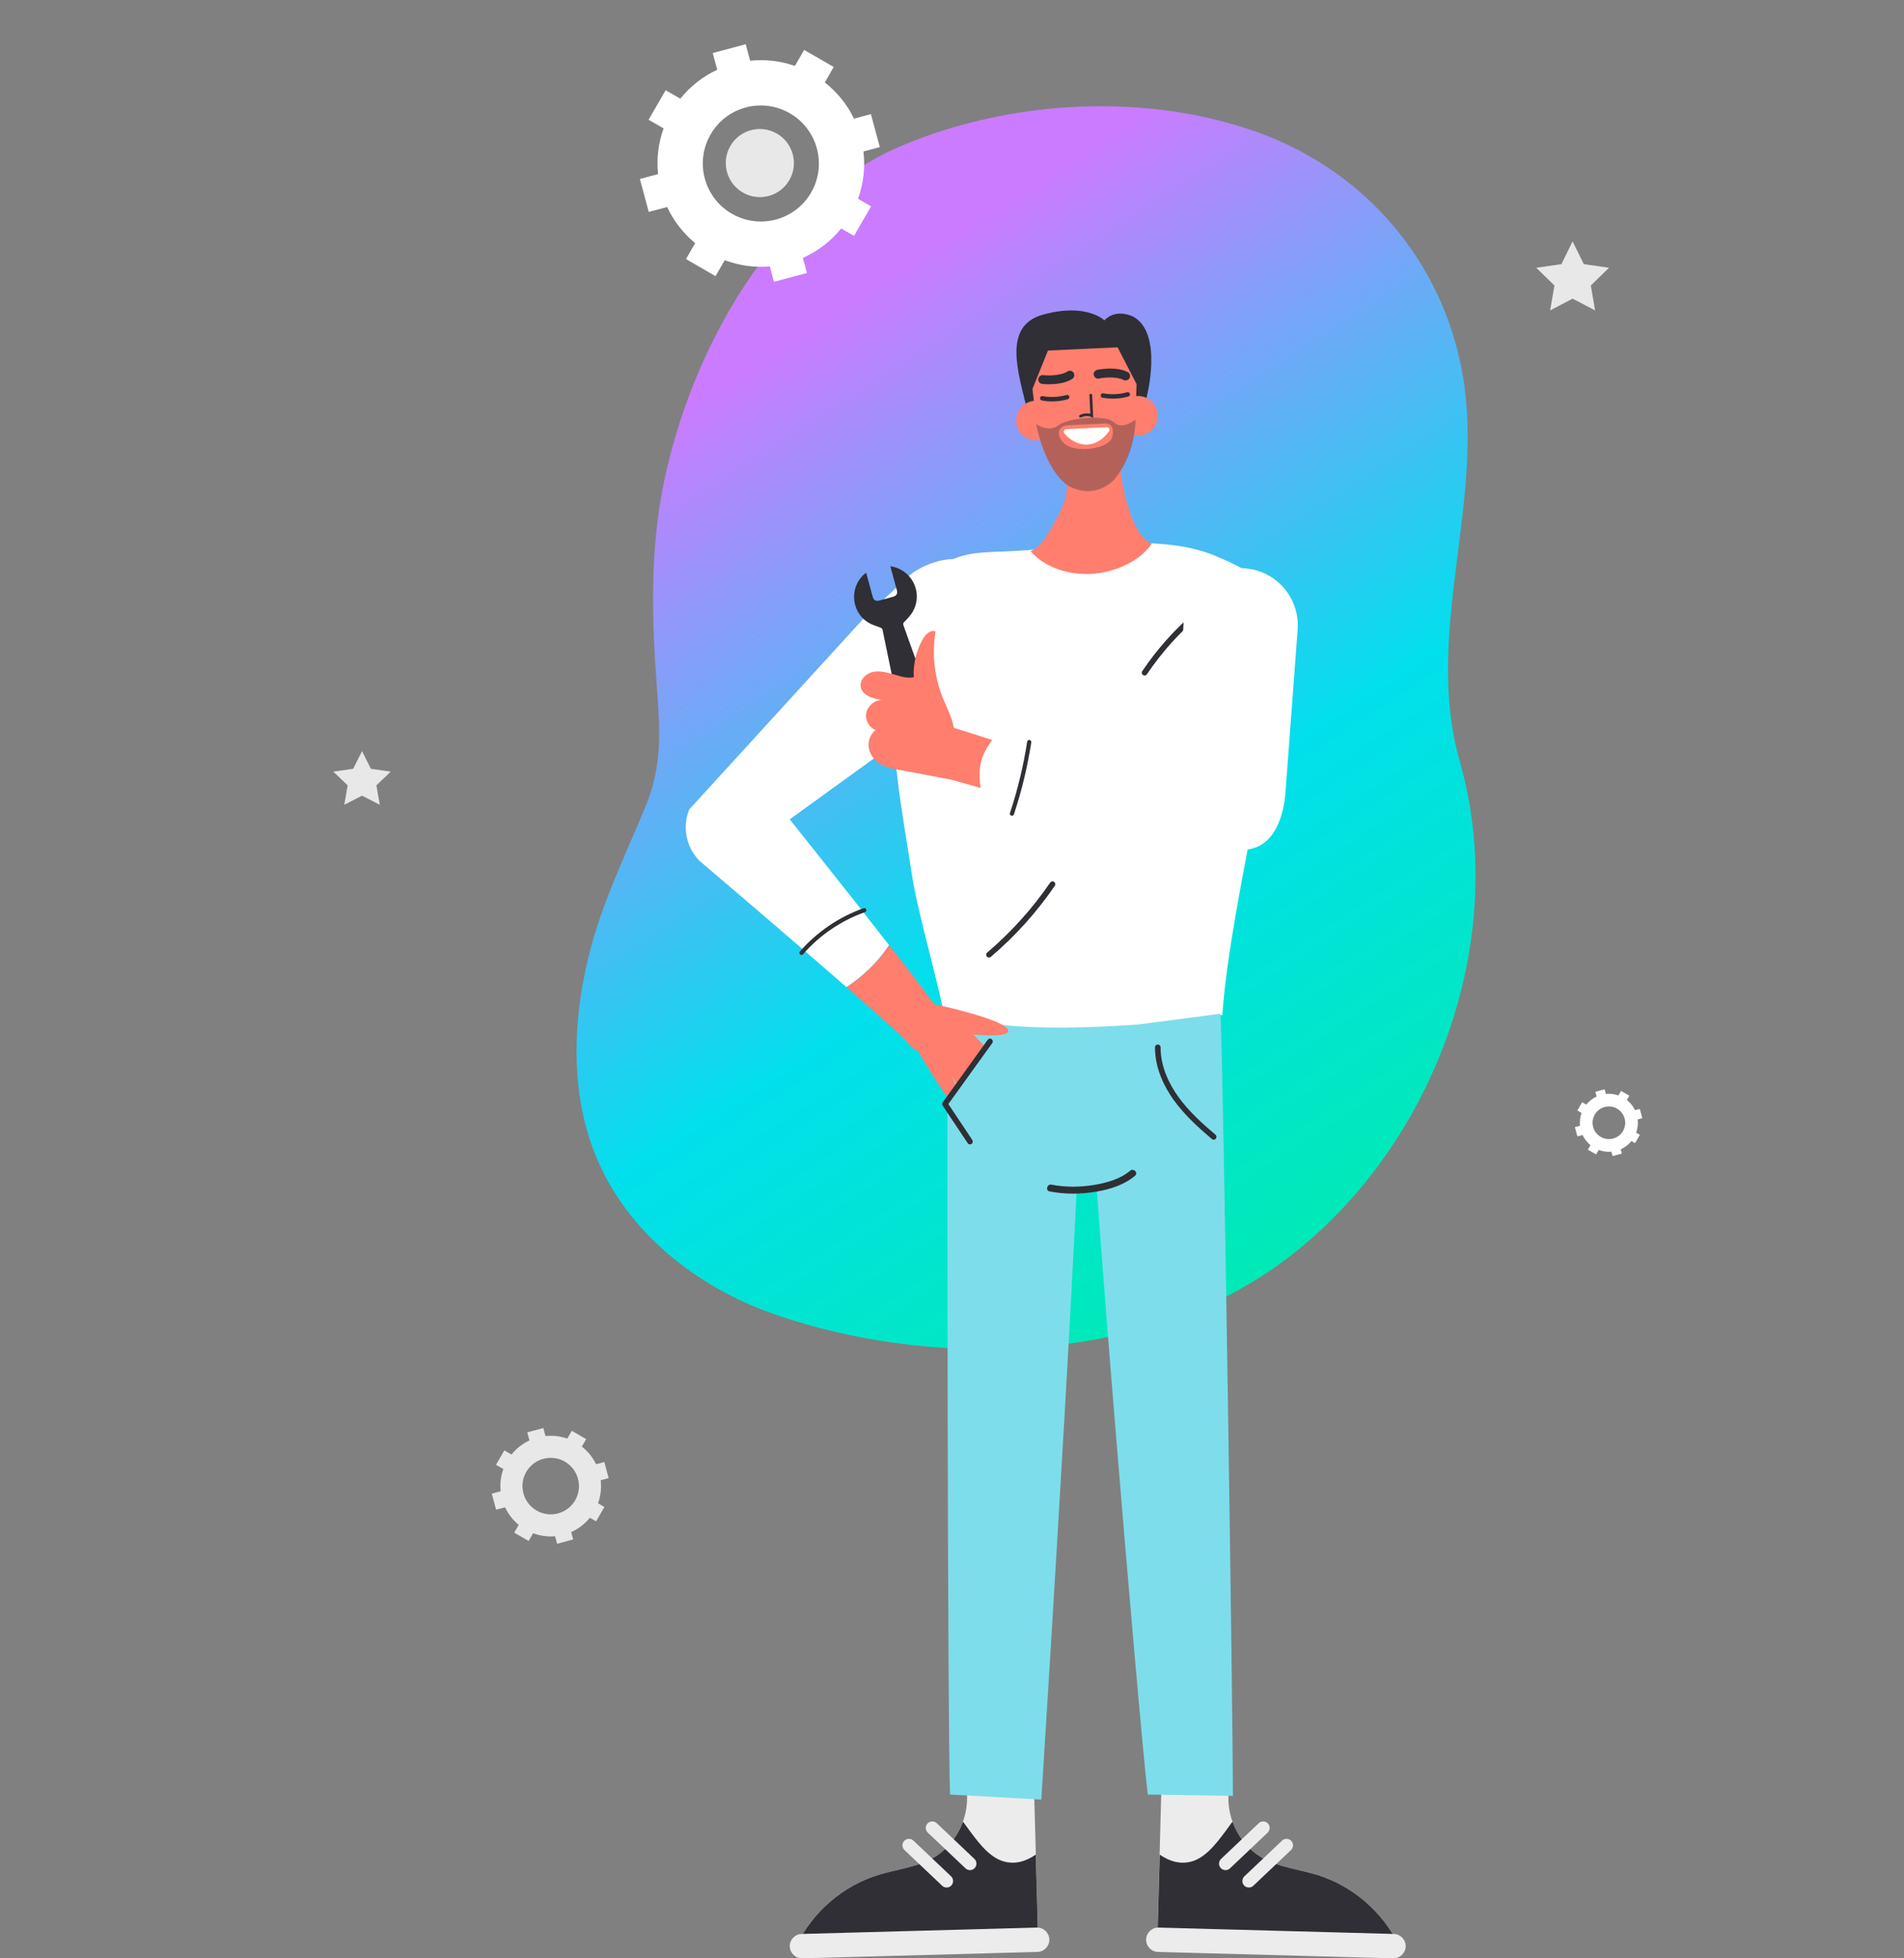 <svg width="497" height="511" viewBox="0 0 497 511" fill="none" xmlns="http://www.w3.org/2000/svg">
<rect x="0" y="0" width="497" height="511" fill="#808080" stroke="none"/>
<path d="M171.637 135.939C172.041 132.709 172.556 129.492 173.207 126.283C180.368 91.157 202.218 52.09 235.141 38.118C263.927 25.913 299.517 24.039 328.698 34.672C356.137 44.669 376.54 67.911 381.779 97.646C387.666 131.093 371.521 165.334 381.048 198.686C394.905 247.235 372.521 303.478 331.7 331.437C295.507 356.223 241.879 356.841 202.057 342.909C181.929 335.868 163.454 321.493 155.34 301.169C148.882 284.998 149.452 266.449 153.693 249.348C157.105 235.603 163.192 223.3 168.548 210.32C172.837 199.919 172.335 190.9 171.485 179.625C170.378 165.12 169.833 150.433 171.637 135.939Z" fill="url(#paint0_linear_190_2)"/>
<path d="M247.256 253.656V282.265C247.256 297.452 259.681 309.877 274.868 309.877H290.813C306 309.877 318.425 297.452 318.425 282.265V253.656H247.256Z" fill="#7EDDEB"/>
<path d="M246.435 147.255C251.645 143.659 257.561 144.214 265.647 143.723C274.414 143.193 283.13 142.07 291.922 141.78C300.323 141.502 309.481 141.805 317.163 145.009C323.925 147.835 332.679 151.985 334.344 159.806C336.463 169.708 332.704 182.259 331.115 192.073C327.671 213.277 320.393 244.952 319.068 264.844C319.093 264.895 298.873 267.229 297.548 267.317C284.795 268.162 271.752 268.704 259.037 267.178C252.414 266.383 246.776 266.573 246.776 266.573C245.136 256.973 239.535 238.14 238.072 228.49C235.587 212.117 232.03 194.76 233.455 177.831C234.174 169.216 236.041 160.348 240.948 153.07C242.752 150.408 244.543 148.554 246.435 147.255Z" fill="white"/>
<path d="M320.909 466.268C319.572 473.459 323.256 481.317 329.638 484.874C333.965 487.296 339.074 487.776 343.817 489.226C353.063 492.077 360.997 498.939 365.16 507.668L302.089 505.953L303.199 465.209L320.909 466.268Z" fill="#ECECEC"/>
<path d="M343.83 489.239C339.087 487.776 333.978 487.297 329.651 484.887C325.955 482.818 323.155 479.312 321.717 475.338C320.418 477.092 319.156 478.883 317.769 480.573C316.419 482.213 314.918 483.79 313.076 484.862C311.222 485.947 309.115 486.3 307.021 485.871C305.47 485.543 304.032 484.837 302.72 483.941L302.114 505.991L365.185 507.706C361.01 498.952 353.076 492.09 343.83 489.239Z" fill="#2F2F35"/>
<path d="M363.659 510.999L302.266 509.334C300.525 509.283 299.125 507.82 299.175 506.067C299.226 504.326 300.689 502.926 302.442 502.976L363.836 504.641C365.577 504.692 366.977 506.155 366.926 507.908C366.876 509.649 365.4 511.049 363.659 510.999Z" fill="#ECECEC"/>
<path d="M318.664 487.46C318.021 486.779 318.059 485.707 318.727 485.064L328.566 475.742C329.248 475.098 330.32 475.136 330.963 475.805C331.606 476.486 331.569 477.558 330.9 478.201L321.061 487.523C320.38 488.167 319.308 488.142 318.664 487.46Z" fill="#ECECEC"/>
<path d="M324.757 492.002C324.114 491.321 324.152 490.248 324.82 489.605L334.659 480.283C335.34 479.64 336.413 479.678 337.056 480.346C337.699 481.027 337.661 482.1 336.993 482.743L327.154 492.065C326.473 492.708 325.4 492.683 324.757 492.002Z" fill="#ECECEC"/>
<path d="M252.163 466.269C253.5 473.459 249.817 481.317 243.434 484.875C239.107 487.296 233.998 487.776 229.255 489.226C220.009 492.077 212.075 498.939 207.912 507.668L270.983 505.953L269.873 465.209L252.163 466.269Z" fill="#ECECEC"/>
<path d="M229.255 489.239C233.998 487.776 239.107 487.297 243.434 484.887C247.13 482.819 249.93 479.312 251.368 475.338C252.667 477.092 253.929 478.883 255.316 480.573C256.666 482.213 258.167 483.79 260.009 484.862C261.863 485.947 263.97 486.3 266.064 485.871C267.615 485.543 269.053 484.837 270.365 483.941L270.971 505.991L207.899 507.706C212.062 498.952 220.009 492.09 229.255 489.239Z" fill="#2F2F35"/>
<path d="M209.426 510.999L270.819 509.334C272.56 509.283 273.96 507.82 273.91 506.067C273.859 504.326 272.396 502.926 270.643 502.976L209.249 504.641C207.508 504.692 206.108 506.155 206.159 507.908C206.209 509.649 207.672 511.049 209.426 510.999Z" fill="#ECECEC"/>
<path d="M254.421 487.46C255.064 486.779 255.027 485.707 254.358 485.064L244.519 475.742C243.838 475.098 242.766 475.136 242.122 475.805C241.479 476.486 241.517 477.558 242.185 478.202L252.024 487.524C252.706 488.167 253.778 488.142 254.421 487.46Z" fill="#ECECEC"/>
<path d="M248.328 492.002C248.972 491.321 248.934 490.248 248.265 489.605L238.426 480.283C237.745 479.64 236.673 479.678 236.03 480.346C235.386 481.027 235.424 482.1 236.093 482.743L245.932 492.065C246.613 492.708 247.685 492.683 248.328 492.002Z" fill="#ECECEC"/>
<path d="M271.816 469.586C272.837 453.579 283.08 290.918 282.147 274.898L247.293 271.807C247.268 288.13 247.306 450.627 247.987 468.262L271.816 469.586Z" fill="#7EDDEB"/>
<path d="M321.818 468.615C321.856 448.407 319.409 283.034 318.589 264.504L283.9 269.083C283.622 287.096 297.422 450.387 299.604 468.262L321.818 468.615Z" fill="#7EDDEB"/>
<path d="M273.973 310.886C277.984 311.668 282.134 311.631 286.158 310.949C289.753 310.344 293.475 309.183 296.288 306.787C297.196 306.017 295.884 304.731 294.988 305.487C292.428 307.67 288.908 308.628 285.666 309.183C281.983 309.802 278.123 309.839 274.465 309.12C273.304 308.893 272.812 310.659 273.973 310.886Z" fill="#2F2F35"/>
<path d="M250.384 289.316C252.264 288.547 248.315 280.549 248.315 280.549C248.315 280.549 254.118 290.653 255.657 290.313C258.066 289.783 251.28 278.417 251.28 278.417C251.28 278.417 258.974 290.615 261.068 288.887C263.15 287.159 254.156 275.958 254.156 275.958C254.156 275.958 263.263 285.973 264.79 284.195C266.316 282.416 254.067 269.941 254.067 269.941C254.067 269.941 262.86 270.874 263.162 269.096C263.679 266.093 242.134 261.641 242.134 261.641L236.748 269.348C236.735 269.348 248.492 290.086 250.384 289.316Z" fill="#FF7E6E"/>
<path d="M258.431 271.744L246.675 288.08L253.108 294.639C258.179 299.811 266.643 299.332 271.096 293.618L275.423 288.067L258.431 271.744Z" fill="#7EDDEB"/>
<path d="M253.209 298.613C252.97 298.613 252.743 298.499 252.591 298.285L246.057 288.483C245.893 288.231 245.893 287.89 246.07 287.651L257.826 271.315C258.066 270.987 258.52 270.912 258.848 271.151C259.176 271.391 259.252 271.845 259.012 272.173L247.545 288.092L253.802 297.465C254.029 297.805 253.941 298.259 253.6 298.486C253.487 298.575 253.348 298.613 253.209 298.613Z" fill="#2F2F35"/>
<path d="M300.638 141.893C294.205 139.017 291.569 121.61 292.288 114.596L278.412 125.76C278.955 130.553 276.356 134.199 274.035 138.424C272.824 140.632 271.348 142.94 269.002 143.823C272.862 148.213 279.068 150.055 284.896 149.739C290.724 149.424 297.283 146.674 300.638 141.893Z" fill="#FF7E6E"/>
<path d="M316.81 297.389C316.646 297.389 316.469 297.326 316.33 297.212C313 294.374 309.203 291.006 306.289 286.919C304.095 283.829 301.471 278.96 301.483 273.283C301.483 272.88 301.811 272.552 302.215 272.552C302.619 272.552 302.947 272.88 302.947 273.283C302.934 278.569 305.406 283.148 307.475 286.061C310.288 290.022 314.009 293.315 317.276 296.09C317.592 296.355 317.617 296.821 317.365 297.124C317.226 297.301 317.024 297.389 316.81 297.389Z" fill="#2F2F35"/>
<path d="M258.154 249.859C257.939 249.859 257.738 249.77 257.599 249.594C257.334 249.279 257.372 248.824 257.687 248.56C263.944 243.236 269.481 237.093 274.124 230.307C274.351 229.979 274.805 229.89 275.145 230.118C275.486 230.345 275.562 230.799 275.334 231.139C270.617 238.039 265.003 244.271 258.633 249.682C258.494 249.796 258.318 249.859 258.154 249.859Z" fill="#2F2F35"/>
<path d="M298.772 176.267C298.633 176.267 298.495 176.229 298.369 176.141C298.028 175.914 297.94 175.46 298.167 175.119C302.128 169.229 306.896 163.931 312.333 159.377C312.648 159.112 313.102 159.162 313.367 159.465C313.632 159.78 313.581 160.235 313.279 160.499C307.943 164.965 303.276 170.162 299.39 175.927C299.239 176.154 299.012 176.267 298.772 176.267Z" fill="#2F2F35"/>
<path d="M252.856 146.51C247.571 144.467 239.851 147.645 236.735 150.749C236.672 150.812 225.635 161.105 225.597 161.193L179.921 211.209L179.807 211.499C178.028 216.191 179.29 221.3 182.607 224.643L196.508 236.5L210.371 248.408C214.988 252.382 219.58 256.38 224.146 260.379C223.086 259.446 222.014 258.512 220.955 257.591C225.319 254.728 229.217 250.994 232.068 246.617C229.242 242.997 226.417 239.376 223.578 235.769L212.175 221.376L206.133 213.807L269.822 167.74C272.61 160.903 259.731 149.172 252.856 146.51Z" fill="white"/>
<path d="M232.093 246.63C233.039 247.853 233.985 249.051 234.931 250.275C233.985 249.051 233.039 247.84 232.093 246.63Z" fill="#FF7E6E"/>
<path d="M220.967 257.604C222.026 258.537 223.099 259.458 224.158 260.392C226.441 262.397 228.712 264.403 230.957 266.409C232.08 267.418 233.19 268.414 234.275 269.423C234.817 269.915 235.347 270.42 235.839 270.899L236.52 271.555C236.583 271.618 236.646 271.681 236.697 271.719C237.857 273.763 240.216 274.936 242.651 274.482C243.597 274.28 244.391 273.965 245.274 273.233C246.246 272.426 246.813 271.316 247.003 270.672C247.28 269.739 247.293 269.196 247.293 268.894C247.293 268.452 247.242 268.048 247.217 267.922C247.179 267.72 247.141 267.519 247.091 267.329C247.066 267.216 247.028 267.115 246.99 267.014C246.902 266.762 246.864 266.686 246.813 266.547L246.738 266.383L246.687 266.257L246.586 266.043L246.498 265.879L246.435 265.753C246.258 265.437 246.157 265.286 246.057 265.135C245.867 264.832 245.729 264.617 245.577 264.416C245.3 264.012 245.06 263.659 244.808 263.318C244.328 262.637 243.849 261.994 243.382 261.35C242.449 260.076 241.515 258.84 240.582 257.604C238.715 255.131 236.836 252.697 234.956 250.275C234.01 249.051 233.051 247.853 232.105 246.642C229.229 251.007 225.344 254.74 220.967 257.604ZM239.611 263.646C239.585 263.659 239.56 263.671 239.522 263.684C239.56 263.671 239.585 263.659 239.611 263.646ZM239.346 263.76C239.308 263.772 239.27 263.797 239.22 263.81C239.27 263.797 239.308 263.772 239.346 263.76ZM238.942 263.949C238.929 263.949 238.929 263.961 238.917 263.961C238.929 263.961 238.942 263.961 238.942 263.949Z" fill="#FF7E6E"/>
<path d="M226.092 149.456C226.656 151.535 227.215 153.577 227.772 155.606C228.05 156.659 228.597 156.967 229.635 156.679C230.772 156.365 231.91 156.064 233.058 155.736C234.036 155.468 234.355 154.907 234.089 153.942C233.597 152.119 233.104 150.297 232.6 148.476C232.547 148.267 232.493 148.047 232.418 147.765C233.861 147.956 235.072 148.494 236.168 149.325C239.869 152.145 240.386 157.434 237.31 160.928C236.891 161.401 236.472 161.874 236.023 162.313C235.742 162.59 235.697 162.824 235.837 163.211C237.745 168.495 239.62 173.809 241.552 179.077C242.024 180.358 241.761 181.444 241.005 182.442C240.023 183.736 238.688 184.278 237.085 184.032C235.6 183.809 234.467 182.995 233.976 181.565C233.595 180.501 233.456 179.341 233.233 178.218C232.273 173.607 231.314 168.996 230.381 164.395C230.311 164.05 230.151 163.893 229.831 163.771C228.765 163.366 227.634 163.046 226.683 162.461C222.074 159.671 221.655 153.09 225.777 149.662C225.868 149.587 225.963 149.536 226.092 149.456ZM235.53 179.031C234.9 179.924 235.393 180.493 236.048 181.142C236.631 181.724 237.114 181.838 237.926 181.655C238.922 181.423 239.381 180.97 239.617 179.964C239.802 179.155 239.645 178.732 239.114 178.156C238.421 177.411 237.794 177.265 236.847 177.579C236.045 177.837 235.454 178.066 235.53 179.031Z" fill="#2F2F35"/>
<path d="M222.594 260.858C222.607 260.858 222.607 260.846 222.619 260.846C222.619 260.859 222.607 260.858 222.594 260.858Z" fill="#B3392C"/>
<path d="M209.211 248.635C213.601 243.602 219.302 239.73 225.597 237.497" stroke="#2F2F35" stroke-width="1.088" stroke-miterlimit="10" stroke-linecap="round" stroke-linejoin="round"/>
<path d="M299.252 103.849C299.252 103.849 303.756 87.072 295.834 82.632C290.826 80.349 288.291 83.603 288.291 83.603C288.291 83.603 283.548 78.885 272.094 82.152C261.914 85.054 265.623 96.671 267.881 105.993C273.204 110.143 267.893 109.26 267.893 109.26L299.252 103.849Z" fill="#2F2F35"/>
<path d="M302.202 108.264C302.329 111.115 300.134 113.537 297.27 113.675C294.419 113.814 291.997 111.607 291.859 108.743C291.72 105.892 293.927 103.471 296.791 103.332C299.642 103.206 302.064 105.4 302.202 108.264Z" fill="#FF7E6E"/>
<path d="M275.587 109.5C275.713 112.351 273.518 114.773 270.655 114.912C267.804 115.038 265.382 112.843 265.243 109.979C265.117 107.129 267.312 104.707 270.176 104.568C273.039 104.429 275.461 106.637 275.587 109.5Z" fill="#FF7E6E"/>
<path d="M291.733 90.629L282.638 91.046L273.543 91.475L269.494 101.515L270.705 111.216C271.348 116.388 275.12 125.205 279.951 127.185C281.389 127.778 282.89 128.144 284.354 128.068C285.817 128.005 287.293 127.501 288.655 126.769C293.272 124.347 296.211 115.227 296.375 110.005L296.678 100.241L291.733 90.629Z" fill="#FF7E6E"/>
<path d="M291.204 104C289.248 104.089 287.836 103.773 287.747 103.761C287.432 103.685 287.243 103.382 287.318 103.067C287.394 102.751 287.697 102.562 288.012 102.638C288.037 102.638 291.002 103.306 294.218 102.348C294.521 102.259 294.849 102.436 294.937 102.739C295.026 103.042 294.849 103.369 294.546 103.458C293.361 103.798 292.213 103.95 291.204 104Z" fill="#2F2F35"/>
<path d="M293.865 99.27C293.663 99.282 293.474 99.245 293.285 99.144C291.342 98.147 288 98.538 286.89 98.778C286.271 98.917 285.653 98.513 285.515 97.882C285.376 97.252 285.78 96.646 286.41 96.507C286.612 96.469 291.267 95.486 294.357 97.088C294.925 97.378 295.152 98.084 294.862 98.652C294.647 99.018 294.256 99.245 293.865 99.27Z" fill="#2F2F35"/>
<path d="M275.322 104.732C274.313 104.782 273.152 104.732 271.941 104.492C271.626 104.429 271.424 104.126 271.487 103.811C271.55 103.496 271.853 103.294 272.168 103.357C275.461 104.013 278.349 103.079 278.374 103.067C278.677 102.966 279.005 103.13 279.106 103.433C279.207 103.735 279.043 104.063 278.74 104.164C278.652 104.202 277.277 104.644 275.322 104.732Z" fill="#2F2F35"/>
<path d="M279.211 96.737C279.615 96.711 280.006 96.913 280.245 97.266C280.586 97.809 280.435 98.515 279.892 98.868C276.966 100.735 272.235 100.205 272.034 100.18C271.403 100.105 270.949 99.524 271.024 98.894C271.1 98.263 271.68 97.809 272.311 97.885C273.446 98.023 276.802 98.099 278.656 96.926C278.82 96.8 279.009 96.737 279.211 96.737Z" fill="#2F2F35"/>
<path d="M278.311 111.972C277.756 111.998 277.466 112.654 277.819 113.082C279.459 114.987 281.553 116.11 283.799 116.009C286.044 115.908 288.037 114.596 289.488 112.54C289.803 112.086 289.45 111.455 288.895 111.48L278.311 111.972Z" fill="white"/>
<path d="M285.363 109.058L284.82 108.781C284.783 108.756 283.672 108.239 282.184 108.92C282.007 109.008 281.793 108.92 281.717 108.743C281.629 108.567 281.717 108.352 281.894 108.276C283.054 107.747 284.038 107.822 284.606 107.961L284.379 103.13C284.366 102.928 284.518 102.764 284.719 102.764C284.921 102.751 285.085 102.903 285.085 103.105L285.363 109.058Z" fill="#2F2F35"/>
<g opacity="0.6">
<path opacity="0.6" d="M290.75 110.194C288.517 108.062 278.703 109.059 276.231 111.014C273.746 112.956 270.466 110.673 270.466 110.673C270.466 110.673 272.585 122.556 278.867 126.744C278.867 126.744 284.796 130.642 290.535 125.457C290.535 125.457 296.186 119.806 296.401 109.487C296.413 109.462 292.982 112.326 290.75 110.194ZM290.434 113.549C289.917 117.006 283.648 117.132 283.648 117.132C283.648 117.132 278.186 117.75 276.659 114.18C276.659 114.18 275.373 111.569 278.488 110.963L288.34 110.509C288.328 110.509 290.951 110.093 290.434 113.549Z" fill="#2F2F35"/>
</g>
<path d="M248.428 194.217C250.232 190.572 247.899 186.371 246.309 182.625C243.938 177.037 243.193 170.755 244.215 164.763C242.866 164.246 241.541 165.583 240.835 166.844C239.157 169.821 238.337 173.278 238.514 176.696C236.773 177.125 234.881 176.406 233.153 175.927C231.424 175.447 229.608 174.955 227.855 175.334C226.101 175.712 224.449 177.276 224.651 179.055C224.915 181.489 227.955 182.372 230.39 182.675C228.523 182.486 226.606 184.063 226.152 185.879C225.698 187.696 226.757 189.777 228.511 190.483C225.559 193.132 226.417 197.27 229.785 199.364C231.134 200.209 232.749 200.512 234.313 200.814C241.163 202.101 248 203.388 254.849 204.674C254.761 200.045 252.692 196.071 248.428 194.217Z" fill="#FF7E6E"/>
<path d="M296.942 217.264L240.871 201.319C237.415 200.033 235.662 196.198 236.948 192.742C238.147 189.525 241.565 187.772 244.82 188.592L305.797 207.879" fill="#FF7E6E"/>
<path d="M260.374 191.038L269.293 192.489L286.776 192.098C293.625 191.921 300.5 191.732 307.362 191.518L308.952 162.354C308.952 162.278 308.964 162.127 308.977 162.064C309.595 153.852 316.747 147.696 324.959 148.301C333.171 148.919 339.327 156.072 338.721 164.284L335.568 206.491L335.542 206.794C334.962 214.577 331.594 222.158 323.773 221.704L321.049 222.158C309.381 220.631 299.428 218.891 287.785 217.276L269.015 212.281L256.804 209.291C253.865 198.594 257.309 195.769 260.374 191.038Z" fill="white"/>
<path d="M264.146 212.319C266.165 206.226 267.678 199.957 268.662 193.624" stroke="#2F2F35" stroke-width="1.088" stroke-miterlimit="10" stroke-linecap="round" stroke-linejoin="round"/>
<path d="M155.602 396.975L157.769 393.222L156.107 392.262C156.82 390.297 157.033 388.243 156.797 386.25L158.876 385.695L157.75 381.504L155.595 382.08C154.746 380.319 153.492 378.739 151.884 377.475L153.015 375.515L149.257 373.345L148.083 375.38C146.222 374.727 144.282 374.521 142.388 374.719L141.825 372.624L137.633 373.744L138.203 375.865C136.409 376.692 134.799 377.933 133.511 379.545L131.646 378.468L129.479 382.221L131.387 383.323C130.701 385.218 130.483 387.205 130.687 389.129L128.371 389.748L129.497 393.939L131.839 393.313C132.647 395.057 133.849 396.629 135.4 397.903L134.232 399.927L137.99 402.097L139.159 400.073C141.027 400.774 142.981 401.031 144.893 400.864L145.419 402.824L149.612 401.704L149.094 399.777C150.956 398.954 152.634 397.695 153.969 396.039L155.599 396.98L155.602 396.975ZM140.07 394.161C136.543 392.124 135.33 387.612 137.364 384.089C139.398 380.567 143.911 379.361 147.439 381.397C150.967 383.434 152.179 387.946 150.145 391.469C148.111 394.991 143.598 396.197 140.07 394.161Z" fill="#E8E8E8"/>
<path d="M426.796 298.284L428.045 296.121L427.085 295.567C427.497 294.434 427.622 293.25 427.486 292.1L428.686 291.78L428.037 289.363L426.794 289.695C426.303 288.676 425.583 287.768 424.653 287.039L425.306 285.909L423.14 284.659L422.463 285.831C421.387 285.453 420.269 285.335 419.181 285.449L418.856 284.241L416.439 284.887L416.768 286.112C415.733 286.593 414.806 287.307 414.063 288.234L412.985 287.612L411.737 289.775L412.836 290.409C412.441 291.502 412.314 292.65 412.431 293.759L411.096 294.116L411.745 296.533L413.097 296.171C413.567 297.178 414.259 298.084 415.15 298.82L414.476 299.987L416.642 301.237L417.316 300.07C418.398 300.474 419.52 300.622 420.627 300.526L420.931 301.658L423.348 301.012L423.051 299.905C424.128 299.427 425.097 298.702 425.863 297.745L426.796 298.284ZM417.84 296.661C415.803 295.485 415.104 292.882 416.278 290.848C417.453 288.813 420.056 288.118 422.093 289.294C424.131 290.47 424.83 293.073 423.655 295.107C422.481 297.142 419.877 297.837 417.84 296.661Z" fill="white"/>
<path d="M222.927 61.548L227.375 53.843L223.965 51.875C225.436 47.841 225.873 43.618 225.385 39.524L229.653 38.383L227.342 29.782L222.921 30.963C221.179 27.345 218.596 24.105 215.299 21.509L217.623 17.482L209.908 13.028L207.497 17.204C203.676 15.862 199.686 15.443 195.808 15.845L194.653 11.544L186.048 13.844L187.22 18.203C183.542 19.906 180.232 22.457 177.585 25.754L173.752 23.541L169.304 31.245L173.217 33.504C171.81 37.403 171.363 41.471 171.779 45.43L167.029 46.7L169.34 55.301L174.149 54.016C175.813 57.596 178.28 60.827 181.46 63.441L179.059 67.6L186.773 72.055L189.175 67.895C193.013 69.332 197.032 69.861 200.949 69.517L202.029 73.539L210.634 71.239L209.571 67.285C213.393 65.594 216.841 63.002 219.579 59.608L222.93 61.542L222.927 61.548ZM191.036 55.77C183.787 51.585 181.299 42.325 185.478 35.087C189.657 27.848 198.921 25.373 206.169 29.558C213.418 33.743 215.906 43.003 211.727 50.241C207.556 57.477 198.29 59.958 191.036 55.77Z" fill="white"/>
<path d="M193.899 50.242C198.154 52.698 203.591 51.245 206.045 46.996C208.498 42.747 207.037 37.312 202.782 34.855C198.527 32.398 193.089 33.851 190.636 38.1C188.183 42.349 189.644 47.785 193.899 50.242Z" fill="#E8E8E8"/>
<path d="M410.493 63L413.43 68.926L420 69.87L415.253 74.491L416.367 81L410.493 77.933L404.633 81L405.747 74.491L401 69.87L407.57 68.926L410.493 63Z" fill="#E8E8E8"/>
<path d="M94.5 196L96.812 200.611L102 201.345L98.25 204.932L99.138 210L94.5 207.618L89.862 210L90.75 204.932L87 201.345L92.188 200.611L94.5 196Z" fill="#E8E8E8"/>
<defs>
<linearGradient id="paint0_linear_190_2" x1="338.751" y1="336.957" x2="186.56" y2="100.693" gradientUnits="userSpaceOnUse">
<stop stop-color="#00EBB2"/>
<stop offset="0.432" stop-color="#02DFED"/>
<stop offset="1" stop-color="#CB7BFF"/>
</linearGradient>
</defs>
</svg>
